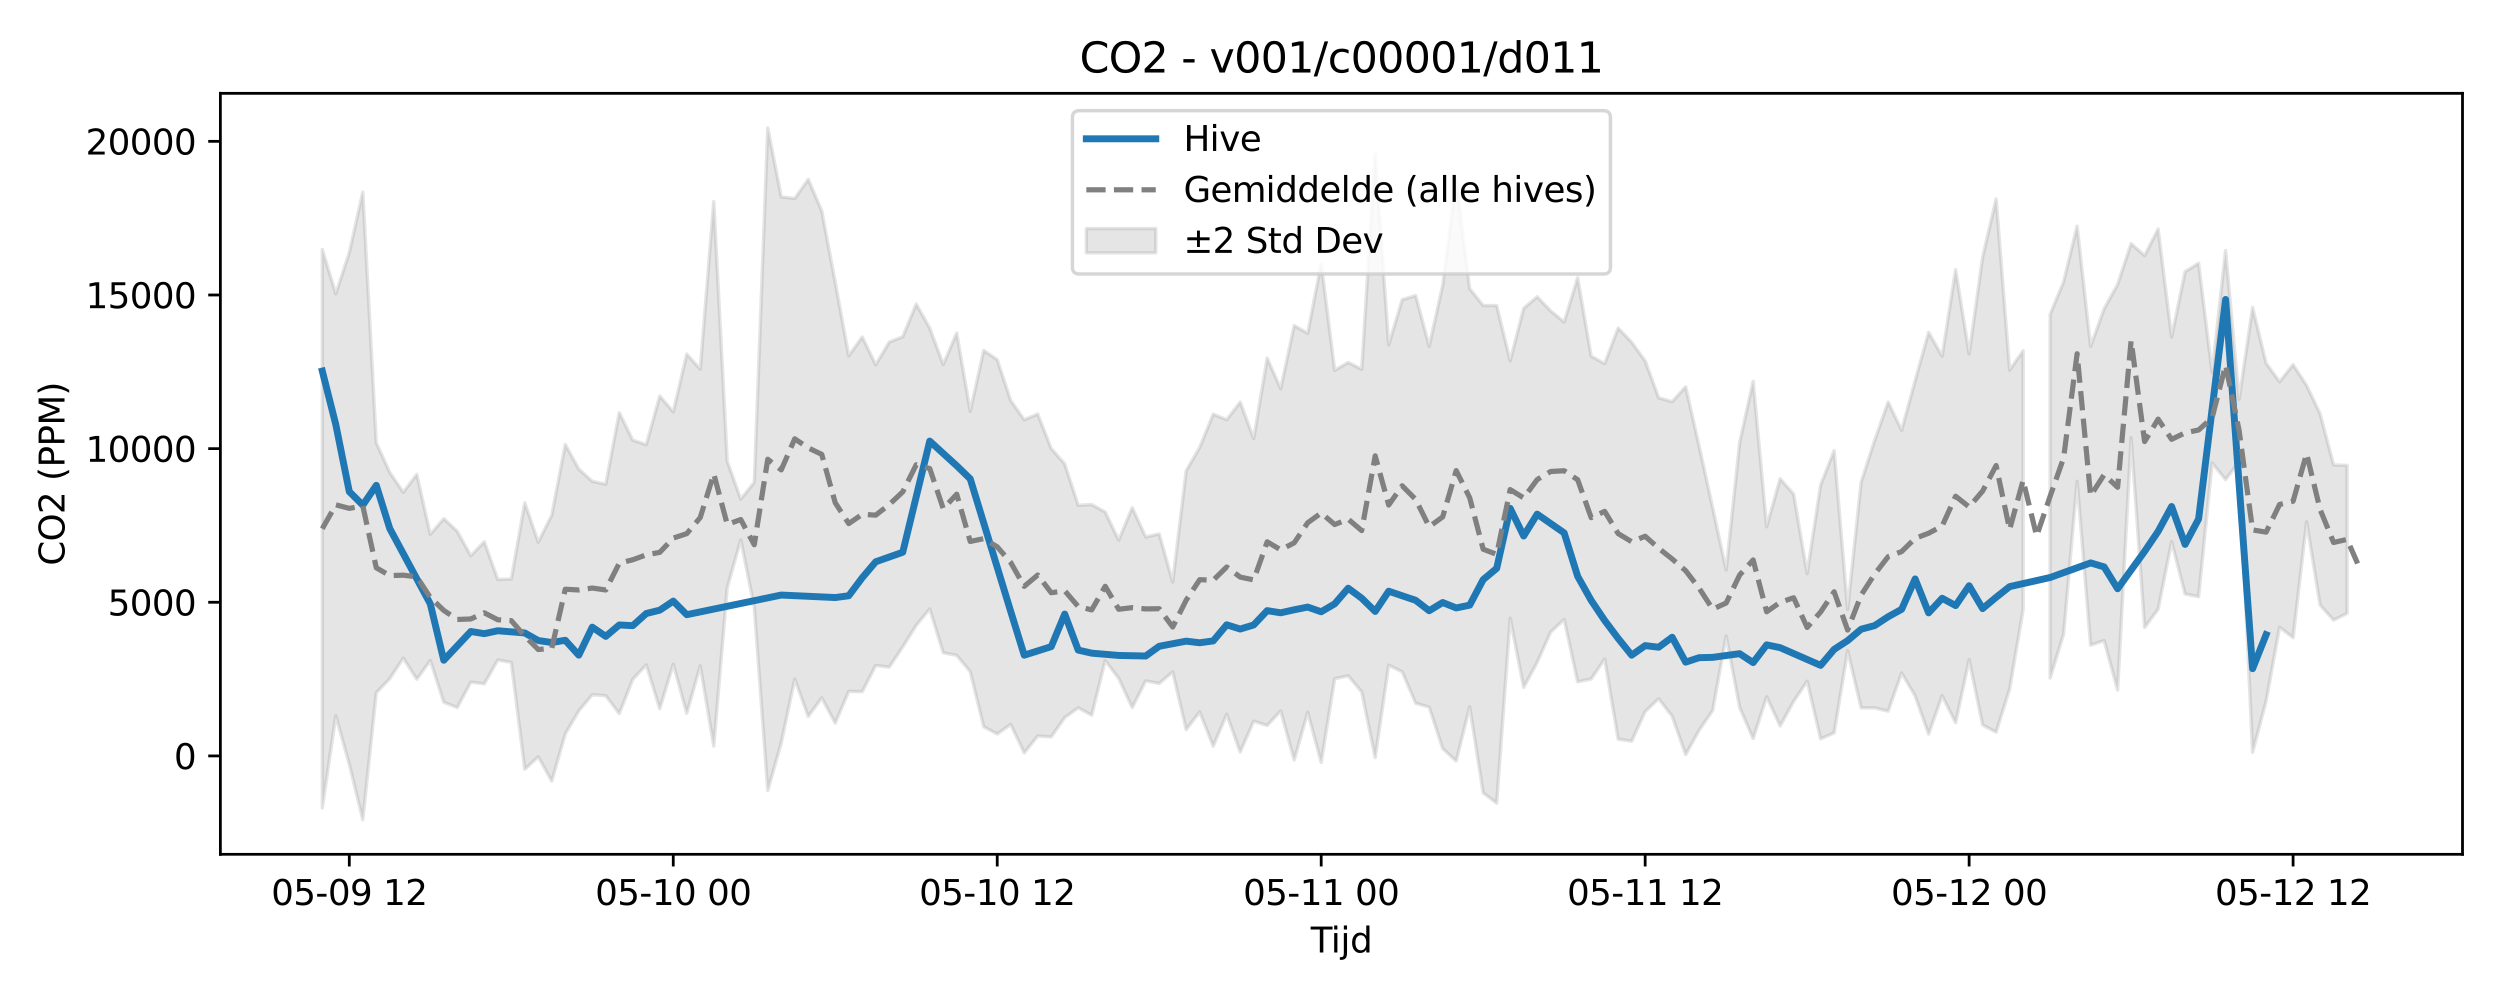 <?xml version="1.0" encoding="utf-8" standalone="no"?>
<!DOCTYPE svg PUBLIC "-//W3C//DTD SVG 1.1//EN"
  "http://www.w3.org/Graphics/SVG/1.1/DTD/svg11.dtd">
<svg xmlns:xlink="http://www.w3.org/1999/xlink" width="720pt" height="288pt" viewBox="0 0 720 288" xmlns="http://www.w3.org/2000/svg" version="1.1">
 <defs>
  <style type="text/css">*{stroke-linejoin: round; stroke-linecap: butt}</style>
 </defs>
 <g id="figure_1">
  <g id="patch_1">
   <path d="M 0 288 
L 720 288 
L 720 0 
L 0 0 
z
" style="fill: #ffffff"/>
  </g>
  <g id="axes_1">
   <g id="patch_2">
    <path d="M 63.47 246.04 
L 709.2 246.04 
L 709.2 26.88 
L 63.47 26.88 
z
" style="fill: #ffffff"/>
   </g>
   <g id="FillBetweenPolyCollection_1">
    <path d="M 92.821 71.845 
L 92.821 232.687 
L 96.709 206.168 
L 100.597 220.098 
L 104.484 236.078 
L 108.372 199.52 
L 112.259 195.446 
L 116.147 189.535 
L 120.035 195.625 
L 123.922 190.227 
L 127.81 202.256 
L 131.697 203.769 
L 135.585 196.459 
L 139.473 196.949 
L 143.36 190.098 
L 147.248 190.75 
L 151.135 221.543 
L 155.023 217.981 
L 158.911 224.982 
L 162.798 211.388 
L 166.686 204.747 
L 170.573 200.095 
L 174.461 200.353 
L 178.349 205.523 
L 182.236 195.661 
L 186.124 191.49 
L 190.011 204.107 
L 193.899 191.312 
L 197.787 205.404 
L 201.674 191.769 
L 205.562 214.892 
L 209.449 169.238 
L 213.337 155.498 
L 217.224 174.824 
L 221.112 227.682 
L 225 213.944 
L 228.887 195.58 
L 232.775 206.332 
L 236.662 200.993 
L 240.55 208.266 
L 244.438 199.127 
L 248.325 199.205 
L 252.213 191.652 
L 256.1 192.13 
L 259.988 186.312 
L 263.876 180.112 
L 267.763 175.372 
L 271.651 188.015 
L 275.538 188.739 
L 279.426 193.438 
L 283.314 209.316 
L 287.201 211.386 
L 291.089 208.645 
L 294.976 216.824 
L 298.864 211.972 
L 302.752 212.231 
L 306.639 206.676 
L 310.527 203.845 
L 314.414 205.969 
L 318.302 190.254 
L 322.19 195.377 
L 326.077 203.779 
L 329.965 196.105 
L 333.852 196.829 
L 337.74 193.534 
L 341.628 210.116 
L 345.515 205.04 
L 349.403 214.906 
L 353.29 205.711 
L 357.178 216.596 
L 361.066 207.698 
L 364.953 208.944 
L 368.841 204.744 
L 372.728 218.904 
L 376.616 205.123 
L 380.504 219.586 
L 384.391 195.476 
L 388.279 194.644 
L 392.166 199.269 
L 396.054 218.183 
L 399.942 191.572 
L 403.829 193.495 
L 407.717 202.542 
L 411.604 203.645 
L 415.492 215.578 
L 419.38 219.189 
L 423.267 203.54 
L 427.155 228.345 
L 431.042 231.311 
L 434.93 178.067 
L 438.818 197.981 
L 442.705 190.773 
L 446.593 182.042 
L 450.48 178.4 
L 454.368 196.343 
L 458.256 195.572 
L 462.143 189.82 
L 466.031 212.883 
L 469.918 213.455 
L 473.806 204.937 
L 477.694 201.238 
L 481.581 206.264 
L 485.469 217.334 
L 489.356 210.312 
L 493.244 204.627 
L 497.132 183.182 
L 501.019 203.743 
L 504.907 212.72 
L 508.794 200.687 
L 512.682 209.064 
L 516.57 201.999 
L 520.457 196.204 
L 524.345 212.789 
L 528.232 211.073 
L 532.12 187.396 
L 536.008 203.886 
L 539.895 203.871 
L 543.783 204.814 
L 547.67 193.809 
L 551.558 200.44 
L 555.446 211.427 
L 559.333 200.389 
L 563.221 208.15 
L 567.108 190.026 
L 570.996 208.798 
L 574.883 210.864 
L 578.771 198.441 
L 582.659 175.601 
L 582.659 101.034 
L 582.659 101.034 
L 578.771 106.581 
L 574.883 57.302 
L 570.996 74.049 
L 567.108 101.96 
L 563.221 77.69 
L 559.333 102.596 
L 555.446 95.714 
L 551.558 109.655 
L 547.67 123.895 
L 543.783 115.809 
L 539.895 126.834 
L 536.008 138.864 
L 532.12 175.517 
L 528.232 129.808 
L 524.345 139.689 
L 520.457 165.208 
L 516.57 142.323 
L 512.682 137.873 
L 508.794 151.695 
L 504.907 109.813 
L 501.019 127.451 
L 497.132 164.163 
L 493.244 146.242 
L 489.356 128.51 
L 485.469 111.398 
L 481.581 115.694 
L 477.694 114.568 
L 473.806 103.935 
L 469.918 98.579 
L 466.031 94.473 
L 462.143 104.732 
L 458.256 102.592 
L 454.368 79.994 
L 450.48 92.747 
L 446.593 89.537 
L 442.705 85.47 
L 438.818 88.823 
L 434.93 103.931 
L 431.042 87.993 
L 427.155 88.002 
L 423.267 83.138 
L 419.38 51.883 
L 415.492 82.16 
L 411.604 99.749 
L 407.717 85.131 
L 403.829 86.313 
L 399.942 99.337 
L 396.054 44.395 
L 392.166 106.351 
L 388.279 104.389 
L 384.391 106.657 
L 380.504 75.908 
L 376.616 95.985 
L 372.728 93.759 
L 368.841 111.959 
L 364.953 103.145 
L 361.066 126.322 
L 357.178 115.809 
L 353.29 120.875 
L 349.403 119.294 
L 345.515 128.865 
L 341.628 135.544 
L 337.74 167.619 
L 333.852 153.784 
L 329.965 154.632 
L 326.077 146.219 
L 322.19 155.557 
L 318.302 147.464 
L 314.414 145.329 
L 310.527 145.522 
L 306.639 133.605 
L 302.752 129.187 
L 298.864 119.24 
L 294.976 120.911 
L 291.089 115.356 
L 287.201 103.583 
L 283.314 100.931 
L 279.426 118.45 
L 275.538 95.919 
L 271.651 104.974 
L 267.763 94.498 
L 263.876 87.582 
L 259.988 96.987 
L 256.1 98.518 
L 252.213 105.075 
L 248.325 97.04 
L 244.438 102.468 
L 240.55 81.335 
L 236.662 60.733 
L 232.775 51.652 
L 228.887 57.179 
L 225 56.697 
L 221.112 36.842 
L 217.224 138.942 
L 213.337 143.754 
L 209.449 132.842 
L 205.562 58.032 
L 201.674 106.321 
L 197.787 101.978 
L 193.899 118.627 
L 190.011 114.052 
L 186.124 128.088 
L 182.236 126.754 
L 178.349 118.851 
L 174.461 139.474 
L 170.573 138.623 
L 166.686 135.086 
L 162.798 128.005 
L 158.911 148.35 
L 155.023 156.16 
L 151.135 144.823 
L 147.248 166.745 
L 143.36 166.888 
L 139.473 156.025 
L 135.585 160.065 
L 131.697 153.048 
L 127.81 149.348 
L 123.922 153.909 
L 120.035 136.62 
L 116.147 141.782 
L 112.259 136.077 
L 108.372 127.536 
L 104.484 55.308 
L 100.597 72.731 
L 96.709 84.602 
L 92.821 71.845 
z
" clip-path="url(#p0e79cd1a93)" style="fill: #808080; fill-opacity: 0.2; stroke: #808080; stroke-opacity: 0.2"/>
    <path d="M 590.434 90.566 
L 590.434 195.286 
L 594.321 182.617 
L 598.209 138.632 
L 602.097 185.814 
L 605.984 184.472 
L 609.872 198.745 
L 613.759 126.049 
L 617.647 180.714 
L 621.535 175.461 
L 625.422 155.997 
L 629.31 171.068 
L 633.197 171.853 
L 637.085 133.334 
L 640.973 138.134 
L 644.86 132.95 
L 648.748 216.652 
L 652.635 201.926 
L 656.523 180.628 
L 660.411 183.655 
L 664.298 150.294 
L 668.186 174.271 
L 672.073 178.586 
L 675.961 176.653 
L 675.961 134.042 
L 675.961 134.042 
L 672.073 133.881 
L 668.186 119.166 
L 664.298 110.996 
L 660.411 105.033 
L 656.523 109.949 
L 652.635 104.581 
L 648.748 88.564 
L 644.86 114.978 
L 640.973 72.149 
L 637.085 107.306 
L 633.197 75.83 
L 629.31 78.235 
L 625.422 97.065 
L 621.535 65.954 
L 617.647 73.624 
L 613.759 70.172 
L 609.872 81.92 
L 605.984 88.943 
L 602.097 99.783 
L 598.209 65.13 
L 594.321 81.145 
L 590.434 90.566 
z
" clip-path="url(#p0e79cd1a93)" style="fill: #808080; fill-opacity: 0.2; stroke: #808080; stroke-opacity: 0.2"/>
   </g>
   <g id="matplotlib.axis_1">
    <g id="xtick_1">
     <g id="line2d_1">
      <defs>
       <path id="ma303d267c8" d="M 0 0 
L 0 3.5 
" style="stroke: #000000; stroke-width: 0.8"/>
      </defs>
      <g>
       <use xlink:href="#ma303d267c8" x="100.597" y="246.04" style="stroke: #000000; stroke-width: 0.8"/>
      </g>
     </g>
     <g id="text_1">
      <!-- 05-09 12 -->
      <g transform="translate(78.116 260.638) scale(0.1 -0.1)">
       <defs>
        <path id="DejaVuSans-30" d="M 2034 4250 
Q 1547 4250 1301 3770 
Q 1056 3291 1056 2328 
Q 1056 1369 1301 889 
Q 1547 409 2034 409 
Q 2525 409 2770 889 
Q 3016 1369 3016 2328 
Q 3016 3291 2770 3770 
Q 2525 4250 2034 4250 
z
M 2034 4750 
Q 2819 4750 3233 4129 
Q 3647 3509 3647 2328 
Q 3647 1150 3233 529 
Q 2819 -91 2034 -91 
Q 1250 -91 836 529 
Q 422 1150 422 2328 
Q 422 3509 836 4129 
Q 1250 4750 2034 4750 
z
" transform="scale(0.016)"/>
        <path id="DejaVuSans-35" d="M 691 4666 
L 3169 4666 
L 3169 4134 
L 1269 4134 
L 1269 2991 
Q 1406 3038 1543 3061 
Q 1681 3084 1819 3084 
Q 2600 3084 3056 2656 
Q 3513 2228 3513 1497 
Q 3513 744 3044 326 
Q 2575 -91 1722 -91 
Q 1428 -91 1123 -41 
Q 819 9 494 109 
L 494 744 
Q 775 591 1075 516 
Q 1375 441 1709 441 
Q 2250 441 2565 725 
Q 2881 1009 2881 1497 
Q 2881 1984 2565 2268 
Q 2250 2553 1709 2553 
Q 1456 2553 1204 2497 
Q 953 2441 691 2322 
L 691 4666 
z
" transform="scale(0.016)"/>
        <path id="DejaVuSans-2d" d="M 313 2009 
L 1997 2009 
L 1997 1497 
L 313 1497 
L 313 2009 
z
" transform="scale(0.016)"/>
        <path id="DejaVuSans-39" d="M 703 97 
L 703 672 
Q 941 559 1184 500 
Q 1428 441 1663 441 
Q 2288 441 2617 861 
Q 2947 1281 2994 2138 
Q 2813 1869 2534 1725 
Q 2256 1581 1919 1581 
Q 1219 1581 811 2004 
Q 403 2428 403 3163 
Q 403 3881 828 4315 
Q 1253 4750 1959 4750 
Q 2769 4750 3195 4129 
Q 3622 3509 3622 2328 
Q 3622 1225 3098 567 
Q 2575 -91 1691 -91 
Q 1453 -91 1209 -44 
Q 966 3 703 97 
z
M 1959 2075 
Q 2384 2075 2632 2365 
Q 2881 2656 2881 3163 
Q 2881 3666 2632 3958 
Q 2384 4250 1959 4250 
Q 1534 4250 1286 3958 
Q 1038 3666 1038 3163 
Q 1038 2656 1286 2365 
Q 1534 2075 1959 2075 
z
" transform="scale(0.016)"/>
        <path id="DejaVuSans-20" transform="scale(0.016)"/>
        <path id="DejaVuSans-31" d="M 794 531 
L 1825 531 
L 1825 4091 
L 703 3866 
L 703 4441 
L 1819 4666 
L 2450 4666 
L 2450 531 
L 3481 531 
L 3481 0 
L 794 0 
L 794 531 
z
" transform="scale(0.016)"/>
        <path id="DejaVuSans-32" d="M 1228 531 
L 3431 531 
L 3431 0 
L 469 0 
L 469 531 
Q 828 903 1448 1529 
Q 2069 2156 2228 2338 
Q 2531 2678 2651 2914 
Q 2772 3150 2772 3378 
Q 2772 3750 2511 3984 
Q 2250 4219 1831 4219 
Q 1534 4219 1204 4116 
Q 875 4013 500 3803 
L 500 4441 
Q 881 4594 1212 4672 
Q 1544 4750 1819 4750 
Q 2544 4750 2975 4387 
Q 3406 4025 3406 3419 
Q 3406 3131 3298 2873 
Q 3191 2616 2906 2266 
Q 2828 2175 2409 1742 
Q 1991 1309 1228 531 
z
" transform="scale(0.016)"/>
       </defs>
       <use xlink:href="#DejaVuSans-30"/>
       <use xlink:href="#DejaVuSans-35" transform="translate(63.623 0)"/>
       <use xlink:href="#DejaVuSans-2d" transform="translate(127.246 0)"/>
       <use xlink:href="#DejaVuSans-30" transform="translate(163.33 0)"/>
       <use xlink:href="#DejaVuSans-39" transform="translate(226.953 0)"/>
       <use xlink:href="#DejaVuSans-20" transform="translate(290.576 0)"/>
       <use xlink:href="#DejaVuSans-31" transform="translate(322.363 0)"/>
       <use xlink:href="#DejaVuSans-32" transform="translate(385.986 0)"/>
      </g>
     </g>
    </g>
    <g id="xtick_2">
     <g id="line2d_2">
      <g>
       <use xlink:href="#ma303d267c8" x="193.899" y="246.04" style="stroke: #000000; stroke-width: 0.8"/>
      </g>
     </g>
     <g id="text_2">
      <!-- 05-10 00 -->
      <g transform="translate(171.418 260.638) scale(0.1 -0.1)">
       <use xlink:href="#DejaVuSans-30"/>
       <use xlink:href="#DejaVuSans-35" transform="translate(63.623 0)"/>
       <use xlink:href="#DejaVuSans-2d" transform="translate(127.246 0)"/>
       <use xlink:href="#DejaVuSans-31" transform="translate(163.33 0)"/>
       <use xlink:href="#DejaVuSans-30" transform="translate(226.953 0)"/>
       <use xlink:href="#DejaVuSans-20" transform="translate(290.576 0)"/>
       <use xlink:href="#DejaVuSans-30" transform="translate(322.363 0)"/>
       <use xlink:href="#DejaVuSans-30" transform="translate(385.986 0)"/>
      </g>
     </g>
    </g>
    <g id="xtick_3">
     <g id="line2d_3">
      <g>
       <use xlink:href="#ma303d267c8" x="287.201" y="246.04" style="stroke: #000000; stroke-width: 0.8"/>
      </g>
     </g>
     <g id="text_3">
      <!-- 05-10 12 -->
      <g transform="translate(264.721 260.638) scale(0.1 -0.1)">
       <use xlink:href="#DejaVuSans-30"/>
       <use xlink:href="#DejaVuSans-35" transform="translate(63.623 0)"/>
       <use xlink:href="#DejaVuSans-2d" transform="translate(127.246 0)"/>
       <use xlink:href="#DejaVuSans-31" transform="translate(163.33 0)"/>
       <use xlink:href="#DejaVuSans-30" transform="translate(226.953 0)"/>
       <use xlink:href="#DejaVuSans-20" transform="translate(290.576 0)"/>
       <use xlink:href="#DejaVuSans-31" transform="translate(322.363 0)"/>
       <use xlink:href="#DejaVuSans-32" transform="translate(385.986 0)"/>
      </g>
     </g>
    </g>
    <g id="xtick_4">
     <g id="line2d_4">
      <g>
       <use xlink:href="#ma303d267c8" x="380.504" y="246.04" style="stroke: #000000; stroke-width: 0.8"/>
      </g>
     </g>
     <g id="text_4">
      <!-- 05-11 00 -->
      <g transform="translate(358.023 260.638) scale(0.1 -0.1)">
       <use xlink:href="#DejaVuSans-30"/>
       <use xlink:href="#DejaVuSans-35" transform="translate(63.623 0)"/>
       <use xlink:href="#DejaVuSans-2d" transform="translate(127.246 0)"/>
       <use xlink:href="#DejaVuSans-31" transform="translate(163.33 0)"/>
       <use xlink:href="#DejaVuSans-31" transform="translate(226.953 0)"/>
       <use xlink:href="#DejaVuSans-20" transform="translate(290.576 0)"/>
       <use xlink:href="#DejaVuSans-30" transform="translate(322.363 0)"/>
       <use xlink:href="#DejaVuSans-30" transform="translate(385.986 0)"/>
      </g>
     </g>
    </g>
    <g id="xtick_5">
     <g id="line2d_5">
      <g>
       <use xlink:href="#ma303d267c8" x="473.806" y="246.04" style="stroke: #000000; stroke-width: 0.8"/>
      </g>
     </g>
     <g id="text_5">
      <!-- 05-11 12 -->
      <g transform="translate(451.325 260.638) scale(0.1 -0.1)">
       <use xlink:href="#DejaVuSans-30"/>
       <use xlink:href="#DejaVuSans-35" transform="translate(63.623 0)"/>
       <use xlink:href="#DejaVuSans-2d" transform="translate(127.246 0)"/>
       <use xlink:href="#DejaVuSans-31" transform="translate(163.33 0)"/>
       <use xlink:href="#DejaVuSans-31" transform="translate(226.953 0)"/>
       <use xlink:href="#DejaVuSans-20" transform="translate(290.576 0)"/>
       <use xlink:href="#DejaVuSans-31" transform="translate(322.363 0)"/>
       <use xlink:href="#DejaVuSans-32" transform="translate(385.986 0)"/>
      </g>
     </g>
    </g>
    <g id="xtick_6">
     <g id="line2d_6">
      <g>
       <use xlink:href="#ma303d267c8" x="567.108" y="246.04" style="stroke: #000000; stroke-width: 0.8"/>
      </g>
     </g>
     <g id="text_6">
      <!-- 05-12 00 -->
      <g transform="translate(544.628 260.638) scale(0.1 -0.1)">
       <use xlink:href="#DejaVuSans-30"/>
       <use xlink:href="#DejaVuSans-35" transform="translate(63.623 0)"/>
       <use xlink:href="#DejaVuSans-2d" transform="translate(127.246 0)"/>
       <use xlink:href="#DejaVuSans-31" transform="translate(163.33 0)"/>
       <use xlink:href="#DejaVuSans-32" transform="translate(226.953 0)"/>
       <use xlink:href="#DejaVuSans-20" transform="translate(290.576 0)"/>
       <use xlink:href="#DejaVuSans-30" transform="translate(322.363 0)"/>
       <use xlink:href="#DejaVuSans-30" transform="translate(385.986 0)"/>
      </g>
     </g>
    </g>
    <g id="xtick_7">
     <g id="line2d_7">
      <g>
       <use xlink:href="#ma303d267c8" x="660.411" y="246.04" style="stroke: #000000; stroke-width: 0.8"/>
      </g>
     </g>
     <g id="text_7">
      <!-- 05-12 12 -->
      <g transform="translate(637.93 260.638) scale(0.1 -0.1)">
       <use xlink:href="#DejaVuSans-30"/>
       <use xlink:href="#DejaVuSans-35" transform="translate(63.623 0)"/>
       <use xlink:href="#DejaVuSans-2d" transform="translate(127.246 0)"/>
       <use xlink:href="#DejaVuSans-31" transform="translate(163.33 0)"/>
       <use xlink:href="#DejaVuSans-32" transform="translate(226.953 0)"/>
       <use xlink:href="#DejaVuSans-20" transform="translate(290.576 0)"/>
       <use xlink:href="#DejaVuSans-31" transform="translate(322.363 0)"/>
       <use xlink:href="#DejaVuSans-32" transform="translate(385.986 0)"/>
      </g>
     </g>
    </g>
    <g id="text_8">
     <!-- Tijd -->
     <g transform="translate(377.485 274.317) scale(0.1 -0.1)">
      <defs>
       <path id="DejaVuSans-54" d="M -19 4666 
L 3928 4666 
L 3928 4134 
L 2272 4134 
L 2272 0 
L 1638 0 
L 1638 4134 
L -19 4134 
L -19 4666 
z
" transform="scale(0.016)"/>
       <path id="DejaVuSans-69" d="M 603 3500 
L 1178 3500 
L 1178 0 
L 603 0 
L 603 3500 
z
M 603 4863 
L 1178 4863 
L 1178 4134 
L 603 4134 
L 603 4863 
z
" transform="scale(0.016)"/>
       <path id="DejaVuSans-6a" d="M 603 3500 
L 1178 3500 
L 1178 -63 
Q 1178 -731 923 -1031 
Q 669 -1331 103 -1331 
L -116 -1331 
L -116 -844 
L 38 -844 
Q 366 -844 484 -692 
Q 603 -541 603 -63 
L 603 3500 
z
M 603 4863 
L 1178 4863 
L 1178 4134 
L 603 4134 
L 603 4863 
z
" transform="scale(0.016)"/>
       <path id="DejaVuSans-64" d="M 2906 2969 
L 2906 4863 
L 3481 4863 
L 3481 0 
L 2906 0 
L 2906 525 
Q 2725 213 2448 61 
Q 2172 -91 1784 -91 
Q 1150 -91 751 415 
Q 353 922 353 1747 
Q 353 2572 751 3078 
Q 1150 3584 1784 3584 
Q 2172 3584 2448 3432 
Q 2725 3281 2906 2969 
z
M 947 1747 
Q 947 1113 1208 752 
Q 1469 391 1925 391 
Q 2381 391 2643 752 
Q 2906 1113 2906 1747 
Q 2906 2381 2643 2742 
Q 2381 3103 1925 3103 
Q 1469 3103 1208 2742 
Q 947 2381 947 1747 
z
" transform="scale(0.016)"/>
      </defs>
      <use xlink:href="#DejaVuSans-54"/>
      <use xlink:href="#DejaVuSans-69" transform="translate(57.959 0)"/>
      <use xlink:href="#DejaVuSans-6a" transform="translate(85.742 0)"/>
      <use xlink:href="#DejaVuSans-64" transform="translate(113.525 0)"/>
     </g>
    </g>
   </g>
   <g id="matplotlib.axis_2">
    <g id="ytick_1">
     <g id="line2d_8">
      <defs>
       <path id="md662543e81" d="M 0 0 
L -3.5 0 
" style="stroke: #000000; stroke-width: 0.8"/>
      </defs>
      <g>
       <use xlink:href="#md662543e81" x="63.47" y="217.704" style="stroke: #000000; stroke-width: 0.8"/>
      </g>
     </g>
     <g id="text_9">
      <!-- 0 -->
      <g transform="translate(50.108 221.503) scale(0.1 -0.1)">
       <use xlink:href="#DejaVuSans-30"/>
      </g>
     </g>
    </g>
    <g id="ytick_2">
     <g id="line2d_9">
      <g>
       <use xlink:href="#md662543e81" x="63.47" y="173.455" style="stroke: #000000; stroke-width: 0.8"/>
      </g>
     </g>
     <g id="text_10">
      <!-- 5000 -->
      <g transform="translate(31.02 177.254) scale(0.1 -0.1)">
       <use xlink:href="#DejaVuSans-35"/>
       <use xlink:href="#DejaVuSans-30" transform="translate(63.623 0)"/>
       <use xlink:href="#DejaVuSans-30" transform="translate(127.246 0)"/>
       <use xlink:href="#DejaVuSans-30" transform="translate(190.869 0)"/>
      </g>
     </g>
    </g>
    <g id="ytick_3">
     <g id="line2d_10">
      <g>
       <use xlink:href="#md662543e81" x="63.47" y="129.207" style="stroke: #000000; stroke-width: 0.8"/>
      </g>
     </g>
     <g id="text_11">
      <!-- 10000 -->
      <g transform="translate(24.657 133.006) scale(0.1 -0.1)">
       <use xlink:href="#DejaVuSans-31"/>
       <use xlink:href="#DejaVuSans-30" transform="translate(63.623 0)"/>
       <use xlink:href="#DejaVuSans-30" transform="translate(127.246 0)"/>
       <use xlink:href="#DejaVuSans-30" transform="translate(190.869 0)"/>
       <use xlink:href="#DejaVuSans-30" transform="translate(254.492 0)"/>
      </g>
     </g>
    </g>
    <g id="ytick_4">
     <g id="line2d_11">
      <g>
       <use xlink:href="#md662543e81" x="63.47" y="84.958" style="stroke: #000000; stroke-width: 0.8"/>
      </g>
     </g>
     <g id="text_12">
      <!-- 15000 -->
      <g transform="translate(24.657 88.758) scale(0.1 -0.1)">
       <use xlink:href="#DejaVuSans-31"/>
       <use xlink:href="#DejaVuSans-35" transform="translate(63.623 0)"/>
       <use xlink:href="#DejaVuSans-30" transform="translate(127.246 0)"/>
       <use xlink:href="#DejaVuSans-30" transform="translate(190.869 0)"/>
       <use xlink:href="#DejaVuSans-30" transform="translate(254.492 0)"/>
      </g>
     </g>
    </g>
    <g id="ytick_5">
     <g id="line2d_12">
      <g>
       <use xlink:href="#md662543e81" x="63.47" y="40.71" style="stroke: #000000; stroke-width: 0.8"/>
      </g>
     </g>
     <g id="text_13">
      <!-- 20000 -->
      <g transform="translate(24.657 44.509) scale(0.1 -0.1)">
       <use xlink:href="#DejaVuSans-32"/>
       <use xlink:href="#DejaVuSans-30" transform="translate(63.623 0)"/>
       <use xlink:href="#DejaVuSans-30" transform="translate(127.246 0)"/>
       <use xlink:href="#DejaVuSans-30" transform="translate(190.869 0)"/>
       <use xlink:href="#DejaVuSans-30" transform="translate(254.492 0)"/>
      </g>
     </g>
    </g>
    <g id="text_14">
     <!-- CO2 (PPM) -->
     <g transform="translate(18.578 162.903) rotate(-90) scale(0.1 -0.1)">
      <defs>
       <path id="DejaVuSans-43" d="M 4122 4306 
L 4122 3641 
Q 3803 3938 3442 4084 
Q 3081 4231 2675 4231 
Q 1875 4231 1450 3742 
Q 1025 3253 1025 2328 
Q 1025 1406 1450 917 
Q 1875 428 2675 428 
Q 3081 428 3442 575 
Q 3803 722 4122 1019 
L 4122 359 
Q 3791 134 3420 21 
Q 3050 -91 2638 -91 
Q 1578 -91 968 557 
Q 359 1206 359 2328 
Q 359 3453 968 4101 
Q 1578 4750 2638 4750 
Q 3056 4750 3426 4639 
Q 3797 4528 4122 4306 
z
" transform="scale(0.016)"/>
       <path id="DejaVuSans-4f" d="M 2522 4238 
Q 1834 4238 1429 3725 
Q 1025 3213 1025 2328 
Q 1025 1447 1429 934 
Q 1834 422 2522 422 
Q 3209 422 3611 934 
Q 4013 1447 4013 2328 
Q 4013 3213 3611 3725 
Q 3209 4238 2522 4238 
z
M 2522 4750 
Q 3503 4750 4090 4092 
Q 4678 3434 4678 2328 
Q 4678 1225 4090 567 
Q 3503 -91 2522 -91 
Q 1538 -91 948 565 
Q 359 1222 359 2328 
Q 359 3434 948 4092 
Q 1538 4750 2522 4750 
z
" transform="scale(0.016)"/>
       <path id="DejaVuSans-28" d="M 1984 4856 
Q 1566 4138 1362 3434 
Q 1159 2731 1159 2009 
Q 1159 1288 1364 580 
Q 1569 -128 1984 -844 
L 1484 -844 
Q 1016 -109 783 600 
Q 550 1309 550 2009 
Q 550 2706 781 3412 
Q 1013 4119 1484 4856 
L 1984 4856 
z
" transform="scale(0.016)"/>
       <path id="DejaVuSans-50" d="M 1259 4147 
L 1259 2394 
L 2053 2394 
Q 2494 2394 2734 2622 
Q 2975 2850 2975 3272 
Q 2975 3691 2734 3919 
Q 2494 4147 2053 4147 
L 1259 4147 
z
M 628 4666 
L 2053 4666 
Q 2838 4666 3239 4311 
Q 3641 3956 3641 3272 
Q 3641 2581 3239 2228 
Q 2838 1875 2053 1875 
L 1259 1875 
L 1259 0 
L 628 0 
L 628 4666 
z
" transform="scale(0.016)"/>
       <path id="DejaVuSans-4d" d="M 628 4666 
L 1569 4666 
L 2759 1491 
L 3956 4666 
L 4897 4666 
L 4897 0 
L 4281 0 
L 4281 4097 
L 3078 897 
L 2444 897 
L 1241 4097 
L 1241 0 
L 628 0 
L 628 4666 
z
" transform="scale(0.016)"/>
       <path id="DejaVuSans-29" d="M 513 4856 
L 1013 4856 
Q 1481 4119 1714 3412 
Q 1947 2706 1947 2009 
Q 1947 1309 1714 600 
Q 1481 -109 1013 -844 
L 513 -844 
Q 928 -128 1133 580 
Q 1338 1288 1338 2009 
Q 1338 2731 1133 3434 
Q 928 4138 513 4856 
z
" transform="scale(0.016)"/>
      </defs>
      <use xlink:href="#DejaVuSans-43"/>
      <use xlink:href="#DejaVuSans-4f" transform="translate(69.824 0)"/>
      <use xlink:href="#DejaVuSans-32" transform="translate(148.535 0)"/>
      <use xlink:href="#DejaVuSans-20" transform="translate(212.158 0)"/>
      <use xlink:href="#DejaVuSans-28" transform="translate(243.945 0)"/>
      <use xlink:href="#DejaVuSans-50" transform="translate(282.959 0)"/>
      <use xlink:href="#DejaVuSans-50" transform="translate(343.262 0)"/>
      <use xlink:href="#DejaVuSans-4d" transform="translate(403.564 0)"/>
      <use xlink:href="#DejaVuSans-29" transform="translate(489.844 0)"/>
     </g>
    </g>
   </g>
   <g id="line2d_13">
    <path d="M 92.821 106.861 
L 96.709 122.277 
L 100.597 141.596 
L 104.484 145.473 
L 108.372 139.782 
L 112.259 152.243 
L 123.922 173.907 
L 127.81 190.146 
L 135.585 181.871 
L 139.473 182.491 
L 143.36 181.659 
L 151.135 182.287 
L 155.023 184.482 
L 158.911 185.04 
L 162.798 184.402 
L 166.686 188.68 
L 170.573 180.626 
L 174.461 183.275 
L 178.349 179.989 
L 182.236 180.187 
L 186.124 176.691 
L 190.011 175.727 
L 193.899 173.122 
L 197.787 177.031 
L 225 171.376 
L 240.55 172.092 
L 244.438 171.579 
L 248.325 166.384 
L 252.213 161.791 
L 259.988 159.044 
L 267.763 127.039 
L 271.651 130.605 
L 275.538 134.145 
L 279.426 137.915 
L 291.089 176.107 
L 294.976 188.694 
L 302.752 186.23 
L 306.639 176.854 
L 310.527 187.225 
L 314.414 188.11 
L 322.19 188.77 
L 329.965 188.929 
L 333.852 186.128 
L 341.628 184.653 
L 345.515 185.119 
L 349.403 184.579 
L 353.29 179.942 
L 357.178 181.166 
L 361.066 179.983 
L 364.953 175.865 
L 368.841 176.485 
L 372.728 175.618 
L 376.616 174.839 
L 380.504 176.19 
L 384.391 173.904 
L 388.279 169.405 
L 392.166 172.284 
L 396.054 176.087 
L 399.942 170.265 
L 407.717 172.898 
L 411.604 175.889 
L 415.492 173.526 
L 419.38 175.084 
L 423.267 174.287 
L 427.155 166.929 
L 431.042 163.69 
L 434.93 146.411 
L 438.818 154.366 
L 442.705 148.079 
L 450.48 153.479 
L 454.368 165.982 
L 458.256 172.904 
L 462.143 178.697 
L 466.031 183.867 
L 469.918 188.694 
L 473.806 185.938 
L 477.694 186.394 
L 481.581 183.526 
L 485.469 190.694 
L 489.356 189.411 
L 493.244 189.32 
L 501.019 188.261 
L 504.907 190.827 
L 508.794 185.721 
L 512.682 186.526 
L 524.345 191.624 
L 528.232 187.022 
L 532.12 184.491 
L 536.008 181.213 
L 539.895 180.175 
L 543.783 177.621 
L 547.67 175.476 
L 551.558 166.738 
L 555.446 176.5 
L 559.333 172.305 
L 563.221 174.405 
L 567.108 168.703 
L 570.996 175.275 
L 574.883 172.025 
L 578.771 168.951 
L 590.434 166.322 
L 602.097 162.114 
L 605.984 163.269 
L 609.872 169.553 
L 617.647 158.791 
L 621.535 153.039 
L 625.422 145.88 
L 629.31 156.782 
L 633.197 149.455 
L 640.973 86.25 
L 648.748 192.575 
L 652.635 182.801 
" clip-path="url(#p0e79cd1a93)" style="fill: none; stroke: #1f77b4; stroke-width: 2; stroke-linecap: square"/>
   </g>
   <g id="line2d_14">
    <path d="M 92.821 152.266 
L 96.709 145.385 
L 100.597 146.414 
L 104.484 145.693 
L 108.372 163.528 
L 112.259 165.762 
L 116.147 165.659 
L 120.035 166.122 
L 123.922 172.068 
L 127.81 175.802 
L 131.697 178.409 
L 135.585 178.262 
L 139.473 176.487 
L 143.36 178.493 
L 147.248 178.747 
L 151.135 183.183 
L 155.023 187.071 
L 158.911 186.666 
L 162.798 169.696 
L 166.686 169.917 
L 170.573 169.359 
L 174.461 169.914 
L 178.349 162.187 
L 182.236 161.208 
L 186.124 159.789 
L 190.011 159.079 
L 193.899 154.969 
L 197.787 153.691 
L 201.674 149.045 
L 205.562 136.462 
L 209.449 151.04 
L 213.337 149.626 
L 217.224 156.883 
L 221.112 132.262 
L 225 135.321 
L 228.887 126.379 
L 232.775 128.992 
L 236.662 130.863 
L 240.55 144.8 
L 244.438 150.798 
L 248.325 148.122 
L 252.213 148.363 
L 256.1 145.324 
L 259.988 141.649 
L 263.876 133.847 
L 267.763 134.935 
L 271.651 146.495 
L 275.538 142.329 
L 279.426 155.944 
L 283.314 155.123 
L 287.201 157.485 
L 291.089 162 
L 294.976 168.867 
L 298.864 165.606 
L 302.752 170.709 
L 306.639 170.14 
L 310.527 174.684 
L 314.414 175.649 
L 318.302 168.859 
L 322.19 175.467 
L 326.077 174.999 
L 329.965 175.369 
L 333.852 175.307 
L 337.74 180.576 
L 341.628 172.83 
L 345.515 166.952 
L 349.403 167.1 
L 353.29 163.293 
L 357.178 166.203 
L 361.066 167.01 
L 364.953 156.044 
L 368.841 158.351 
L 372.728 156.332 
L 376.616 150.554 
L 380.504 147.747 
L 384.391 151.067 
L 388.279 149.517 
L 392.166 152.81 
L 396.054 131.289 
L 399.942 145.454 
L 403.829 139.904 
L 407.717 143.837 
L 411.604 151.697 
L 415.492 148.869 
L 419.38 135.536 
L 423.267 143.339 
L 427.155 158.173 
L 431.042 159.652 
L 434.93 140.999 
L 438.818 143.402 
L 442.705 138.121 
L 446.593 135.789 
L 450.48 135.573 
L 454.368 138.168 
L 458.256 149.082 
L 462.143 147.276 
L 466.031 153.678 
L 469.918 156.017 
L 473.806 154.436 
L 477.694 157.903 
L 481.581 160.979 
L 485.469 164.366 
L 489.356 169.411 
L 493.244 175.435 
L 497.132 173.673 
L 501.019 165.597 
L 504.907 161.267 
L 508.794 176.191 
L 512.682 173.469 
L 516.57 172.161 
L 520.457 180.706 
L 524.345 176.239 
L 528.232 170.44 
L 532.12 181.456 
L 536.008 171.375 
L 539.895 165.353 
L 543.783 160.311 
L 547.67 158.852 
L 551.558 155.047 
L 555.446 153.571 
L 559.333 151.493 
L 563.221 142.92 
L 567.108 145.993 
L 570.996 141.424 
L 574.883 134.083 
L 578.771 152.511 
L 582.659 138.318 
L 586.546 154.384 
L 590.434 142.926 
L 594.321 131.881 
L 598.209 101.881 
L 602.097 142.798 
L 605.984 136.708 
L 609.872 140.332 
L 613.759 98.11 
L 617.647 127.169 
L 621.535 120.707 
L 625.422 126.531 
L 629.31 124.651 
L 633.197 123.842 
L 637.085 120.32 
L 640.973 105.142 
L 644.86 123.964 
L 648.748 152.608 
L 652.635 153.254 
L 656.523 145.288 
L 660.411 144.344 
L 664.298 130.645 
L 668.186 146.718 
L 672.073 156.234 
L 675.961 155.347 
L 679.849 164.252 
L 679.849 164.252 
" clip-path="url(#p0e79cd1a93)" style="fill: none; stroke-dasharray: 5.55,2.4; stroke-dashoffset: 0; stroke: #808080; stroke-width: 1.5"/>
   </g>
   <g id="patch_3">
    <path d="M 63.47 246.04 
L 63.47 26.88 
" style="fill: none; stroke: #000000; stroke-width: 0.8; stroke-linejoin: miter; stroke-linecap: square"/>
   </g>
   <g id="patch_4">
    <path d="M 709.2 246.04 
L 709.2 26.88 
" style="fill: none; stroke: #000000; stroke-width: 0.8; stroke-linejoin: miter; stroke-linecap: square"/>
   </g>
   <g id="patch_5">
    <path d="M 63.47 246.04 
L 709.2 246.04 
" style="fill: none; stroke: #000000; stroke-width: 0.8; stroke-linejoin: miter; stroke-linecap: square"/>
   </g>
   <g id="patch_6">
    <path d="M 63.47 26.88 
L 709.2 26.88 
" style="fill: none; stroke: #000000; stroke-width: 0.8; stroke-linejoin: miter; stroke-linecap: square"/>
   </g>
   <g id="text_15">
    <!-- CO2 - v001/c00001/d011 -->
    <g transform="translate(310.932 20.88) scale(0.12 -0.12)">
     <defs>
      <path id="DejaVuSans-76" d="M 191 3500 
L 800 3500 
L 1894 563 
L 2988 3500 
L 3597 3500 
L 2284 0 
L 1503 0 
L 191 3500 
z
" transform="scale(0.016)"/>
      <path id="DejaVuSans-2f" d="M 1625 4666 
L 2156 4666 
L 531 -594 
L 0 -594 
L 1625 4666 
z
" transform="scale(0.016)"/>
      <path id="DejaVuSans-63" d="M 3122 3366 
L 3122 2828 
Q 2878 2963 2633 3030 
Q 2388 3097 2138 3097 
Q 1578 3097 1268 2742 
Q 959 2388 959 1747 
Q 959 1106 1268 751 
Q 1578 397 2138 397 
Q 2388 397 2633 464 
Q 2878 531 3122 666 
L 3122 134 
Q 2881 22 2623 -34 
Q 2366 -91 2075 -91 
Q 1284 -91 818 406 
Q 353 903 353 1747 
Q 353 2603 823 3093 
Q 1294 3584 2113 3584 
Q 2378 3584 2631 3529 
Q 2884 3475 3122 3366 
z
" transform="scale(0.016)"/>
     </defs>
     <use xlink:href="#DejaVuSans-43"/>
     <use xlink:href="#DejaVuSans-4f" transform="translate(69.824 0)"/>
     <use xlink:href="#DejaVuSans-32" transform="translate(148.535 0)"/>
     <use xlink:href="#DejaVuSans-20" transform="translate(212.158 0)"/>
     <use xlink:href="#DejaVuSans-2d" transform="translate(243.945 0)"/>
     <use xlink:href="#DejaVuSans-20" transform="translate(280.029 0)"/>
     <use xlink:href="#DejaVuSans-76" transform="translate(311.816 0)"/>
     <use xlink:href="#DejaVuSans-30" transform="translate(370.996 0)"/>
     <use xlink:href="#DejaVuSans-30" transform="translate(434.619 0)"/>
     <use xlink:href="#DejaVuSans-31" transform="translate(498.242 0)"/>
     <use xlink:href="#DejaVuSans-2f" transform="translate(561.865 0)"/>
     <use xlink:href="#DejaVuSans-63" transform="translate(595.557 0)"/>
     <use xlink:href="#DejaVuSans-30" transform="translate(650.537 0)"/>
     <use xlink:href="#DejaVuSans-30" transform="translate(714.16 0)"/>
     <use xlink:href="#DejaVuSans-30" transform="translate(777.783 0)"/>
     <use xlink:href="#DejaVuSans-30" transform="translate(841.406 0)"/>
     <use xlink:href="#DejaVuSans-31" transform="translate(905.029 0)"/>
     <use xlink:href="#DejaVuSans-2f" transform="translate(968.652 0)"/>
     <use xlink:href="#DejaVuSans-64" transform="translate(1002.344 0)"/>
     <use xlink:href="#DejaVuSans-30" transform="translate(1065.82 0)"/>
     <use xlink:href="#DejaVuSans-31" transform="translate(1129.443 0)"/>
     <use xlink:href="#DejaVuSans-31" transform="translate(1193.066 0)"/>
    </g>
   </g>
   <g id="legend_1">
    <g id="patch_7">
     <path d="M 310.863 78.914 
L 461.807 78.914 
Q 463.807 78.914 463.807 76.914 
L 463.807 33.88 
Q 463.807 31.88 461.807 31.88 
L 310.863 31.88 
Q 308.863 31.88 308.863 33.88 
L 308.863 76.914 
Q 308.863 78.914 310.863 78.914 
z
" style="fill: #ffffff; opacity: 0.8; stroke: #cccccc; stroke-linejoin: miter"/>
    </g>
    <g id="line2d_15">
     <path d="M 312.863 39.978 
L 322.863 39.978 
L 332.863 39.978 
" style="fill: none; stroke: #1f77b4; stroke-width: 2; stroke-linecap: square"/>
    </g>
    <g id="text_16">
     <!-- Hive -->
     <g transform="translate(340.863 43.478) scale(0.1 -0.1)">
      <defs>
       <path id="DejaVuSans-48" d="M 628 4666 
L 1259 4666 
L 1259 2753 
L 3553 2753 
L 3553 4666 
L 4184 4666 
L 4184 0 
L 3553 0 
L 3553 2222 
L 1259 2222 
L 1259 0 
L 628 0 
L 628 4666 
z
" transform="scale(0.016)"/>
       <path id="DejaVuSans-65" d="M 3597 1894 
L 3597 1613 
L 953 1613 
Q 991 1019 1311 708 
Q 1631 397 2203 397 
Q 2534 397 2845 478 
Q 3156 559 3463 722 
L 3463 178 
Q 3153 47 2828 -22 
Q 2503 -91 2169 -91 
Q 1331 -91 842 396 
Q 353 884 353 1716 
Q 353 2575 817 3079 
Q 1281 3584 2069 3584 
Q 2775 3584 3186 3129 
Q 3597 2675 3597 1894 
z
M 3022 2063 
Q 3016 2534 2758 2815 
Q 2500 3097 2075 3097 
Q 1594 3097 1305 2825 
Q 1016 2553 972 2059 
L 3022 2063 
z
" transform="scale(0.016)"/>
      </defs>
      <use xlink:href="#DejaVuSans-48"/>
      <use xlink:href="#DejaVuSans-69" transform="translate(75.195 0)"/>
      <use xlink:href="#DejaVuSans-76" transform="translate(102.979 0)"/>
      <use xlink:href="#DejaVuSans-65" transform="translate(162.158 0)"/>
     </g>
    </g>
    <g id="line2d_16">
     <path d="M 312.863 54.657 
L 322.863 54.657 
L 332.863 54.657 
" style="fill: none; stroke-dasharray: 5.55,2.4; stroke-dashoffset: 0; stroke: #808080; stroke-width: 1.5"/>
    </g>
    <g id="text_17">
     <!-- Gemiddelde (alle hives) -->
     <g transform="translate(340.863 58.157) scale(0.1 -0.1)">
      <defs>
       <path id="DejaVuSans-47" d="M 3809 666 
L 3809 1919 
L 2778 1919 
L 2778 2438 
L 4434 2438 
L 4434 434 
Q 4069 175 3628 42 
Q 3188 -91 2688 -91 
Q 1594 -91 976 548 
Q 359 1188 359 2328 
Q 359 3472 976 4111 
Q 1594 4750 2688 4750 
Q 3144 4750 3555 4637 
Q 3966 4525 4313 4306 
L 4313 3634 
Q 3963 3931 3569 4081 
Q 3175 4231 2741 4231 
Q 1884 4231 1454 3753 
Q 1025 3275 1025 2328 
Q 1025 1384 1454 906 
Q 1884 428 2741 428 
Q 3075 428 3337 486 
Q 3600 544 3809 666 
z
" transform="scale(0.016)"/>
       <path id="DejaVuSans-6d" d="M 3328 2828 
Q 3544 3216 3844 3400 
Q 4144 3584 4550 3584 
Q 5097 3584 5394 3201 
Q 5691 2819 5691 2113 
L 5691 0 
L 5113 0 
L 5113 2094 
Q 5113 2597 4934 2840 
Q 4756 3084 4391 3084 
Q 3944 3084 3684 2787 
Q 3425 2491 3425 1978 
L 3425 0 
L 2847 0 
L 2847 2094 
Q 2847 2600 2669 2842 
Q 2491 3084 2119 3084 
Q 1678 3084 1418 2786 
Q 1159 2488 1159 1978 
L 1159 0 
L 581 0 
L 581 3500 
L 1159 3500 
L 1159 2956 
Q 1356 3278 1631 3431 
Q 1906 3584 2284 3584 
Q 2666 3584 2933 3390 
Q 3200 3197 3328 2828 
z
" transform="scale(0.016)"/>
       <path id="DejaVuSans-6c" d="M 603 4863 
L 1178 4863 
L 1178 0 
L 603 0 
L 603 4863 
z
" transform="scale(0.016)"/>
       <path id="DejaVuSans-61" d="M 2194 1759 
Q 1497 1759 1228 1600 
Q 959 1441 959 1056 
Q 959 750 1161 570 
Q 1363 391 1709 391 
Q 2188 391 2477 730 
Q 2766 1069 2766 1631 
L 2766 1759 
L 2194 1759 
z
M 3341 1997 
L 3341 0 
L 2766 0 
L 2766 531 
Q 2569 213 2275 61 
Q 1981 -91 1556 -91 
Q 1019 -91 701 211 
Q 384 513 384 1019 
Q 384 1609 779 1909 
Q 1175 2209 1959 2209 
L 2766 2209 
L 2766 2266 
Q 2766 2663 2505 2880 
Q 2244 3097 1772 3097 
Q 1472 3097 1187 3025 
Q 903 2953 641 2809 
L 641 3341 
Q 956 3463 1253 3523 
Q 1550 3584 1831 3584 
Q 2591 3584 2966 3190 
Q 3341 2797 3341 1997 
z
" transform="scale(0.016)"/>
       <path id="DejaVuSans-68" d="M 3513 2113 
L 3513 0 
L 2938 0 
L 2938 2094 
Q 2938 2591 2744 2837 
Q 2550 3084 2163 3084 
Q 1697 3084 1428 2787 
Q 1159 2491 1159 1978 
L 1159 0 
L 581 0 
L 581 4863 
L 1159 4863 
L 1159 2956 
Q 1366 3272 1645 3428 
Q 1925 3584 2291 3584 
Q 2894 3584 3203 3211 
Q 3513 2838 3513 2113 
z
" transform="scale(0.016)"/>
       <path id="DejaVuSans-73" d="M 2834 3397 
L 2834 2853 
Q 2591 2978 2328 3040 
Q 2066 3103 1784 3103 
Q 1356 3103 1142 2972 
Q 928 2841 928 2578 
Q 928 2378 1081 2264 
Q 1234 2150 1697 2047 
L 1894 2003 
Q 2506 1872 2764 1633 
Q 3022 1394 3022 966 
Q 3022 478 2636 193 
Q 2250 -91 1575 -91 
Q 1294 -91 989 -36 
Q 684 19 347 128 
L 347 722 
Q 666 556 975 473 
Q 1284 391 1588 391 
Q 1994 391 2212 530 
Q 2431 669 2431 922 
Q 2431 1156 2273 1281 
Q 2116 1406 1581 1522 
L 1381 1569 
Q 847 1681 609 1914 
Q 372 2147 372 2553 
Q 372 3047 722 3315 
Q 1072 3584 1716 3584 
Q 2034 3584 2315 3537 
Q 2597 3491 2834 3397 
z
" transform="scale(0.016)"/>
      </defs>
      <use xlink:href="#DejaVuSans-47"/>
      <use xlink:href="#DejaVuSans-65" transform="translate(77.49 0)"/>
      <use xlink:href="#DejaVuSans-6d" transform="translate(139.014 0)"/>
      <use xlink:href="#DejaVuSans-69" transform="translate(236.426 0)"/>
      <use xlink:href="#DejaVuSans-64" transform="translate(264.209 0)"/>
      <use xlink:href="#DejaVuSans-64" transform="translate(327.686 0)"/>
      <use xlink:href="#DejaVuSans-65" transform="translate(391.162 0)"/>
      <use xlink:href="#DejaVuSans-6c" transform="translate(452.686 0)"/>
      <use xlink:href="#DejaVuSans-64" transform="translate(480.469 0)"/>
      <use xlink:href="#DejaVuSans-65" transform="translate(543.945 0)"/>
      <use xlink:href="#DejaVuSans-20" transform="translate(605.469 0)"/>
      <use xlink:href="#DejaVuSans-28" transform="translate(637.256 0)"/>
      <use xlink:href="#DejaVuSans-61" transform="translate(676.27 0)"/>
      <use xlink:href="#DejaVuSans-6c" transform="translate(737.549 0)"/>
      <use xlink:href="#DejaVuSans-6c" transform="translate(765.332 0)"/>
      <use xlink:href="#DejaVuSans-65" transform="translate(793.115 0)"/>
      <use xlink:href="#DejaVuSans-20" transform="translate(854.639 0)"/>
      <use xlink:href="#DejaVuSans-68" transform="translate(886.426 0)"/>
      <use xlink:href="#DejaVuSans-69" transform="translate(949.805 0)"/>
      <use xlink:href="#DejaVuSans-76" transform="translate(977.588 0)"/>
      <use xlink:href="#DejaVuSans-65" transform="translate(1036.768 0)"/>
      <use xlink:href="#DejaVuSans-73" transform="translate(1098.291 0)"/>
      <use xlink:href="#DejaVuSans-29" transform="translate(1150.391 0)"/>
     </g>
    </g>
    <g id="patch_8">
     <path d="M 312.863 72.835 
L 332.863 72.835 
L 332.863 65.835 
L 312.863 65.835 
z
" style="fill: #808080; fill-opacity: 0.2; stroke: #808080; stroke-opacity: 0.2; stroke-linejoin: miter"/>
    </g>
    <g id="text_18">
     <!-- ±2 Std Dev -->
     <g transform="translate(340.863 72.835) scale(0.1 -0.1)">
      <defs>
       <path id="DejaVuSans-b1" d="M 2944 4013 
L 2944 2803 
L 4684 2803 
L 4684 2272 
L 2944 2272 
L 2944 1063 
L 2419 1063 
L 2419 2272 
L 678 2272 
L 678 2803 
L 2419 2803 
L 2419 4013 
L 2944 4013 
z
M 678 531 
L 4684 531 
L 4684 0 
L 678 0 
L 678 531 
z
" transform="scale(0.016)"/>
       <path id="DejaVuSans-53" d="M 3425 4513 
L 3425 3897 
Q 3066 4069 2747 4153 
Q 2428 4238 2131 4238 
Q 1616 4238 1336 4038 
Q 1056 3838 1056 3469 
Q 1056 3159 1242 3001 
Q 1428 2844 1947 2747 
L 2328 2669 
Q 3034 2534 3370 2195 
Q 3706 1856 3706 1288 
Q 3706 609 3251 259 
Q 2797 -91 1919 -91 
Q 1588 -91 1214 -16 
Q 841 59 441 206 
L 441 856 
Q 825 641 1194 531 
Q 1563 422 1919 422 
Q 2459 422 2753 634 
Q 3047 847 3047 1241 
Q 3047 1584 2836 1778 
Q 2625 1972 2144 2069 
L 1759 2144 
Q 1053 2284 737 2584 
Q 422 2884 422 3419 
Q 422 4038 858 4394 
Q 1294 4750 2059 4750 
Q 2388 4750 2728 4690 
Q 3069 4631 3425 4513 
z
" transform="scale(0.016)"/>
       <path id="DejaVuSans-74" d="M 1172 4494 
L 1172 3500 
L 2356 3500 
L 2356 3053 
L 1172 3053 
L 1172 1153 
Q 1172 725 1289 603 
Q 1406 481 1766 481 
L 2356 481 
L 2356 0 
L 1766 0 
Q 1100 0 847 248 
Q 594 497 594 1153 
L 594 3053 
L 172 3053 
L 172 3500 
L 594 3500 
L 594 4494 
L 1172 4494 
z
" transform="scale(0.016)"/>
       <path id="DejaVuSans-44" d="M 1259 4147 
L 1259 519 
L 2022 519 
Q 2988 519 3436 956 
Q 3884 1394 3884 2338 
Q 3884 3275 3436 3711 
Q 2988 4147 2022 4147 
L 1259 4147 
z
M 628 4666 
L 1925 4666 
Q 3281 4666 3915 4102 
Q 4550 3538 4550 2338 
Q 4550 1131 3912 565 
Q 3275 0 1925 0 
L 628 0 
L 628 4666 
z
" transform="scale(0.016)"/>
      </defs>
      <use xlink:href="#DejaVuSans-b1"/>
      <use xlink:href="#DejaVuSans-32" transform="translate(83.789 0)"/>
      <use xlink:href="#DejaVuSans-20" transform="translate(147.412 0)"/>
      <use xlink:href="#DejaVuSans-53" transform="translate(179.199 0)"/>
      <use xlink:href="#DejaVuSans-74" transform="translate(242.676 0)"/>
      <use xlink:href="#DejaVuSans-64" transform="translate(281.885 0)"/>
      <use xlink:href="#DejaVuSans-20" transform="translate(345.361 0)"/>
      <use xlink:href="#DejaVuSans-44" transform="translate(377.148 0)"/>
      <use xlink:href="#DejaVuSans-65" transform="translate(454.15 0)"/>
      <use xlink:href="#DejaVuSans-76" transform="translate(515.674 0)"/>
     </g>
    </g>
   </g>
  </g>
 </g>
 <defs>
  <clipPath id="p0e79cd1a93">
   <rect x="63.47" y="26.88" width="645.73" height="219.16"/>
  </clipPath>
 </defs>
</svg>
